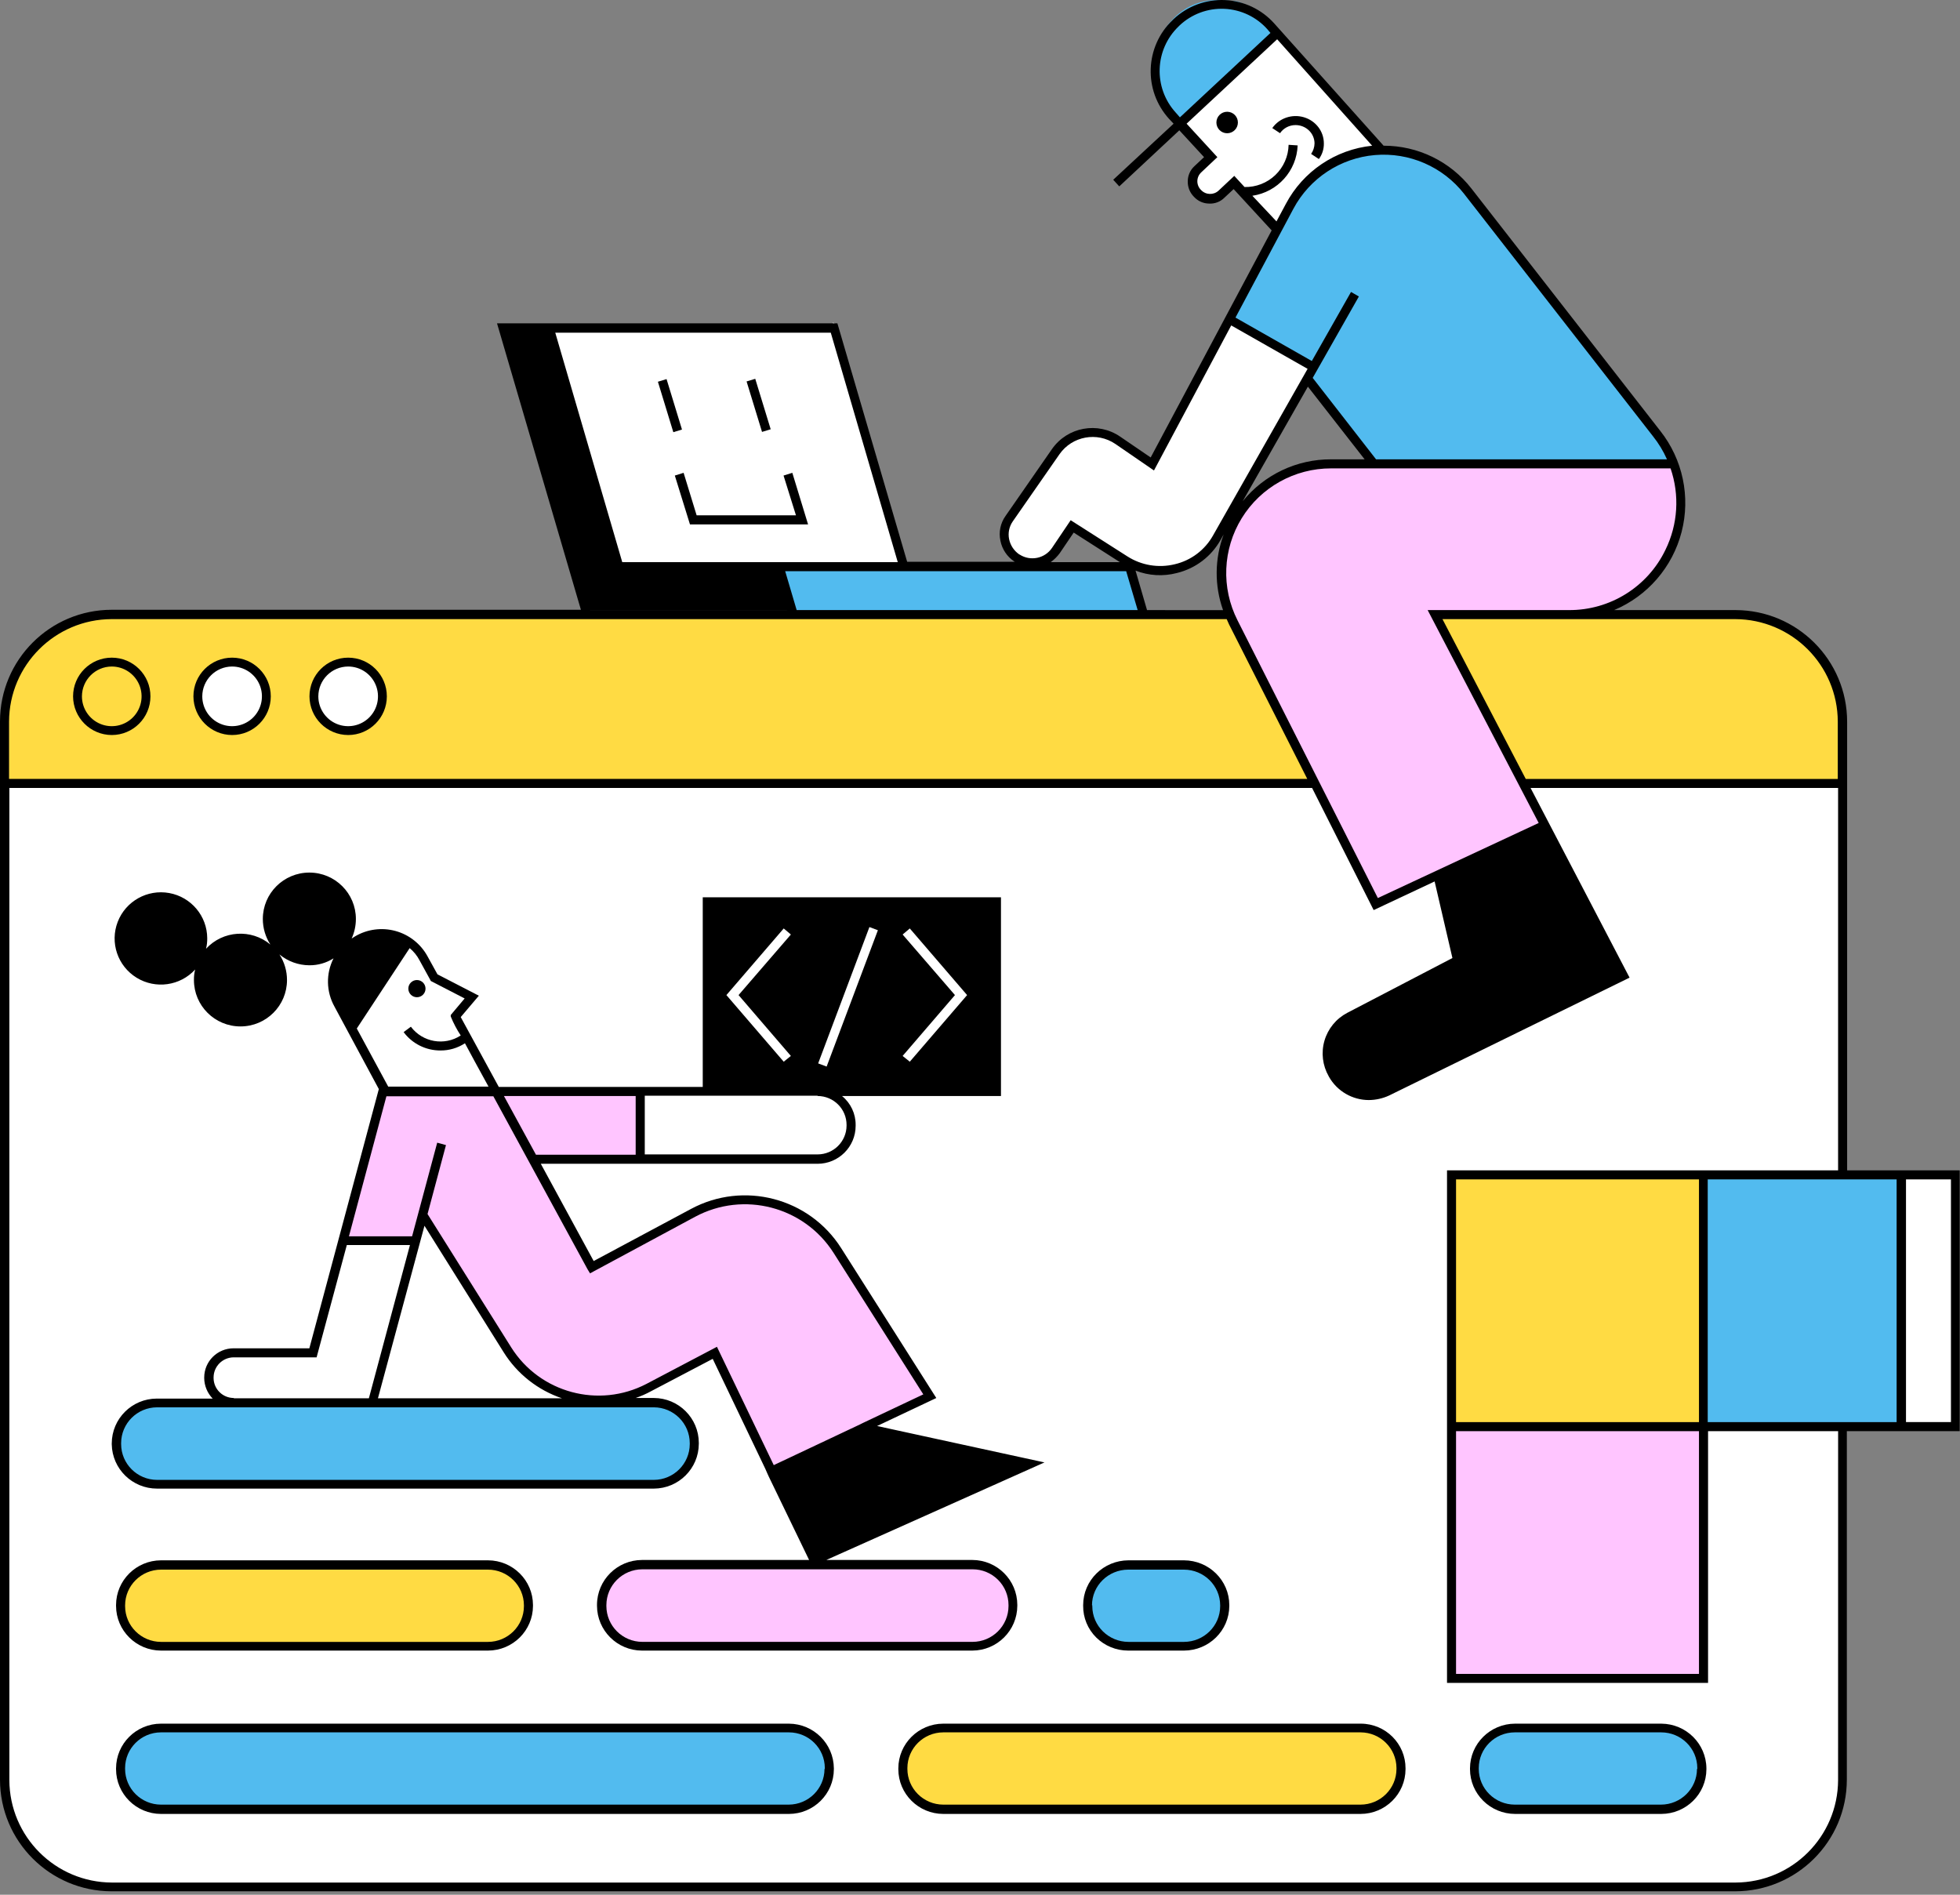 <?xml version="1.0" encoding="UTF-8"?>
<svg width="480px" height="464px" viewBox="0 0 480 464" version="1.1" xmlns="http://www.w3.org/2000/svg" xmlns:xlink="http://www.w3.org/1999/xlink">
    <rect x="0" y="0" width="480" height="464" fill="#808080" stroke="none"/>
    <title>Coding website</title>
    <g id="Foundation:-niceverynice.com" stroke="none" stroke-width="1" fill="none" fill-rule="evenodd">
        <g id="Main-Page" transform="translate(-165, -2025)" fill-rule="nonzero">
            <g id="Block-with-Quote" transform="translate(0, 1881)">
                <g id="Coding-website" transform="translate(165, 144)">
                    <circle id="Oval" fill="#FFFFFF" cx="47.895" cy="160.526" r="6.842"></circle>
                    <path d="M451.579,191.579 L451.579,436.239 C451.561,450.519 439.978,462.09 425.686,462.105 L26.949,462.105 C12.655,462.092 1.07,450.521 1.053,436.239 L1.053,191.579 L451.579,191.579 Z" id="Path" fill="#FFFFFF"></path>
                    <rect id="Rectangle" fill="#52BBEF" x="416.842" y="287.368" width="48.421" height="62.105"></rect>
                    <rect id="Rectangle" fill="#FFFFFF" x="465.263" y="287.368" width="13.684" height="62.105"></rect>
                    <rect id="Rectangle" fill="#FFC5FF" x="355.789" y="287.368" width="62.105" height="62.105"></rect>
                    <rect id="Rectangle" fill="#FFC5FF" x="355.789" y="348.421" width="62.105" height="62.105"></rect>
                    <path d="M451.579,176.185 L451.579,191.579 L1.053,191.579 L1.053,176.185 C1.068,162.019 12.654,150.54 26.949,150.526 L425.686,150.526 C432.554,150.522 439.143,153.223 444,158.036 C448.857,162.849 451.584,169.378 451.579,176.185 L451.579,176.185 Z" id="Path" fill="#FFDB43"></path>
                    <ellipse id="Oval" fill="#000000" cx="75.789" cy="224.737" rx="10.526" ry="10"></ellipse>
                    <ellipse id="Oval" fill="#000000" cx="58.947" cy="239.474" rx="10.526" ry="10"></ellipse>
                    <ellipse id="Oval" fill="#000000" cx="40" cy="230" rx="10.526" ry="10"></ellipse>
                    <circle id="Oval" fill="#FFFFFF" cx="56.842" cy="170.526" r="8.421"></circle>
                    <circle id="Oval" fill="#FFFFFF" cx="85.263" cy="170.526" r="8.421"></circle>
                    <path d="M171.495,295.944 L144.807,310.188 L130.506,283.898 L156.603,283.898 L156.603,267.368 L93.942,267.368 L84.211,303.727 L101.911,303.727 L103.607,297.41 L124.531,330.763 C129.202,337.942 137.105,342.387 145.688,342.663 C150.495,342.714 155.238,341.552 159.474,339.285 L174.954,331.13 L188.813,360 L227.368,341.635 L205.253,306.743 C205.253,306.743 202.672,300.205 192.132,295.577 C185.491,292.885 178.035,293.017 171.495,295.944 L171.495,295.944 Z" id="Path" fill="#FFC5FF"></path>
                    <path d="M371.007,443.158 L406.888,443.158 C412.385,443.158 416.842,438.73 416.842,433.269 L416.842,433.047 C416.842,427.585 412.385,423.158 406.888,423.158 L371.007,423.158 C365.509,423.158 361.053,427.585 361.053,433.047 L361.053,433.269 C361.053,438.73 365.509,443.158 371.007,443.158 Z" id="Path" fill="#52BBEF"></path>
                    <path d="M230.963,443.158 L333.248,443.158 C335.876,443.158 338.397,442.116 340.255,440.261 C342.114,438.407 343.158,435.891 343.158,433.269 L343.158,433.047 C343.158,427.585 338.721,423.158 333.248,423.158 L230.963,423.158 C225.49,423.158 221.053,427.585 221.053,433.047 L221.053,433.269 C221.079,438.719 225.501,443.132 230.963,443.158 Z" id="Path" fill="#FFDB43"></path>
                    <path d="M39.369,443.158 L193.261,443.158 C198.726,443.158 203.158,438.731 203.158,433.269 L203.158,433.047 C203.158,427.585 198.726,423.158 193.261,423.158 L39.369,423.158 C33.904,423.158 29.474,427.585 29.474,433.047 L29.474,433.269 C29.474,438.73 33.904,443.158 39.369,443.158 Z" id="Path" fill="#52BBEF"></path>
                    <path d="M276.271,403.158 L289.97,403.158 C295.509,403.158 300,398.731 300,393.269 L300,393.046 C300,390.424 298.943,387.909 297.062,386.054 C295.181,384.2 292.63,383.158 289.97,383.158 L276.347,383.158 C273.687,383.158 271.135,384.2 269.254,386.054 C267.373,387.909 266.316,390.424 266.316,393.046 L266.316,393.268 C266.286,395.887 267.323,398.408 269.194,400.267 C271.065,402.126 273.615,403.167 276.271,403.158 Z" id="Path" fill="#52BBEF"></path>
                    <path d="M157.318,403.158 L238.471,403.158 C243.966,403.158 248.421,398.731 248.421,393.269 L248.421,393.046 C248.421,390.424 247.373,387.909 245.507,386.054 C243.641,384.2 241.11,383.158 238.471,383.158 L157.318,383.158 C154.679,383.158 152.149,384.2 150.283,386.054 C148.417,387.909 147.368,390.424 147.368,393.046 L147.368,393.268 C147.394,398.719 151.833,403.132 157.318,403.158 Z" id="Path" fill="#FFC5FF"></path>
                    <path d="M39.392,403.158 L119.555,403.158 C125.033,403.158 129.474,398.731 129.474,393.269 L129.474,393.046 C129.474,390.424 128.429,387.909 126.569,386.054 C124.709,384.2 122.186,383.158 119.555,383.158 L39.392,383.158 C36.762,383.158 34.239,384.2 32.379,386.054 C30.519,387.909 29.474,390.424 29.474,393.046 L29.474,393.268 C29.474,395.891 30.518,398.406 32.378,400.261 C34.238,402.116 36.761,403.158 39.392,403.158 L39.392,403.158 Z" id="Path" fill="#FFDB43"></path>
                    <path d="M39.359,363.158 L160.641,363.158 C166.101,363.158 170.526,358.73 170.526,353.269 L170.526,353.047 C170.526,347.585 166.101,343.158 160.641,343.158 L39.359,343.158 C33.899,343.158 29.474,347.585 29.474,353.047 L29.474,353.269 C29.474,358.73 33.899,363.158 39.359,363.158 Z" id="Path" fill="#52BBEF"></path>
                    <rect id="Rectangle" fill="#FFDB43" x="355.789" y="287.368" width="62.105" height="62.105"></rect>
                    <rect id="Rectangle" fill="#FFC5FF" x="355.789" y="348.421" width="62.105" height="62.105"></rect>
                    <path d="M200.658,284.211 L156.842,284.211 L156.842,267.368 L200.219,267.368 C200.219,267.368 208.421,267.893 208.421,275.903 C208.421,283.912 200.658,284.211 200.658,284.211 Z" id="Path" fill="#FFFFFF"></path>
                    <rect id="Rectangle" fill="#000000" x="173.684" y="221.053" width="70.526" height="46.316"></rect>
                    <path d="M84.386,304.211 L77.002,331.891 L57.654,331.891 C54.432,331.981 51.809,334.522 51.6,337.755 C51.157,343.988 57.95,344.137 57.95,344.137 L91.472,344.211 L102.105,304.211 L84.386,304.211 Z" id="Path" fill="#FFFFFF"></path>
                    <polygon id="Path" fill="#000000" points="189.474 360.178 200.025 382.105 252.632 358.48 211.903 349.474"></polygon>
                    <path d="M409.836,113.684 L325.681,113.684 C325.681,113.684 309.903,113.831 302.495,126.922 C298.423,134.126 297.825,142.764 300.864,150.453 L336.645,221.053 L378.123,201.782 L351.239,150.601 L386.205,150.381 C386.205,150.381 401.243,149.793 408.28,135.887 C412.049,129.069 412.618,120.954 409.836,113.684 Z" id="Path" fill="#FFC5FF"></path>
                    <path d="M319.685,92.266 L319.906,91.97 L321.6,89.985 L301.053,78.24 L314.902,52.16 C314.902,52.16 321.603,37.241 337.004,36.871 C345.57,36.476 353.808,40.209 359.173,46.916 L399.605,98.987 L405.276,106.298 L407.78,109.992 L409.474,113.684 L336.12,113.463 L319.685,92.266 Z" id="Path" fill="#52BBEF"></path>
                    <path d="M288.42,29.474 C288.42,29.474 278.375,20.306 283.623,9.942 C289.995,-2.803 300.716,0.402 302.066,0.26 C303.79,0.111 307.987,2.719 308.961,3.39 C310.261,4.528 311.486,5.746 312.632,7.037 L288.42,29.474 Z" id="Path" fill="#52BBEF"></path>
                    <polygon id="Path" fill="#52BBEF" points="276.665 137.895 190.526 137.895 193.935 149.474 280 149.474"></polygon>
                    <polygon id="Path" fill="#000000" points="123.158 80 143.413 149.474 193.684 149.474 190.31 138.09 150.752 138.09 134.606 80"></polygon>
                    <polyline id="Path" fill="#FFFFFF" points="204.04 79.464 134.737 79.464 150.939 137.895 221.053 137.895 204.703 79.464 203.966 78.947"></polyline>
                    <path d="M340.509,266.08 L397.895,237.935 L378.641,201.053 L352.426,213.42 L357.236,234.306 L330.576,248.157 C325.744,250.833 323.882,256.844 326.356,261.783 C326.356,261.783 331.111,270.598 340.509,266.08 Z" id="Path" fill="#000000"></path>
                    <path d="M107.177,239.663 L104.701,234.685 C103.813,232.94 102.447,231.495 100.769,230.526 L87.368,251.844 L95.088,267.368 L122.105,267.368 L112.275,249.022 L115.989,244.271 L107.177,239.663 Z" id="Path" fill="#FFFFFF"></path>
                    <path d="M85.525,231.515 C82.475,234.86 81.366,239.573 82.6,243.951 L86.548,251.579 L100,230.331 C95.458,227.398 89.543,227.882 85.525,231.515 Z" id="Path" fill="#000000"></path>
                    <path d="M322.639,41.402 C320.107,43.757 317.824,46.366 315.825,49.189 L312.27,55.789 L301.679,44.146 C301.679,44.146 300.493,45.407 298.272,47.335 C296.116,49.263 293.087,47.187 293.087,47.187 C291.416,45.48 291.32,42.779 292.865,40.957 L295.977,37.99 L288.421,29.759 L312.27,7.368 L337.895,36.137 C332.398,36.321 327.083,38.156 322.639,41.402 Z" id="Path" fill="#FFFFFF"></path>
                    <path d="M301.38,77.895 L282.447,113.067 L275.095,108.083 C272.706,106.406 269.857,105.487 266.926,105.445 C262.172,105.445 258.533,110.204 257.419,111.819 C256.304,113.434 247.467,126.036 247.467,126.036 C247.467,126.036 243.68,132.63 249.844,136.375 C249.844,136.375 255.71,138.508 258.979,133.738 L262.693,128.242 L276.357,136.889 C279.477,138.523 283.018,139.209 286.532,138.858 C292.621,138.346 296.929,133.364 299.306,129.34 C301.683,125.237 322.105,89.625 322.105,89.625 L301.38,77.895 Z" id="Path" fill="#FFFFFF"></path>
                    <path d="M27.368,180 C32.601,180 36.842,175.758 36.842,170.526 C36.842,165.294 32.601,161.053 27.368,161.053 C22.136,161.053 17.895,165.294 17.895,170.526 C17.913,175.751 22.144,179.982 27.368,180 Z M27.368,163.223 C30.323,163.223 32.987,165.003 34.117,167.733 C35.248,170.463 34.623,173.605 32.533,175.694 C30.444,177.783 27.301,178.407 24.572,177.276 C21.842,176.145 20.063,173.481 20.064,170.526 C20.079,166.498 23.341,163.237 27.368,163.223 Z" id="Shape" fill="#000000"></path>
                    <path d="M56.842,180 C62.074,180 66.316,175.758 66.316,170.526 C66.316,165.294 62.074,161.053 56.842,161.053 C51.61,161.053 47.368,165.294 47.368,170.526 C47.386,175.751 51.617,179.982 56.842,180 Z M56.842,163.223 C59.797,163.223 62.461,165.003 63.591,167.733 C64.722,170.463 64.096,173.605 62.007,175.694 C59.917,177.783 56.775,178.407 54.046,177.276 C51.316,176.145 49.537,173.481 49.537,170.526 C49.551,166.498 52.814,163.236 56.842,163.223 L56.842,163.223 Z" id="Shape" fill="#000000"></path>
                    <path d="M85.263,180 C90.495,180 94.737,175.758 94.737,170.526 C94.737,165.294 90.495,161.053 85.263,161.053 C80.031,161.053 75.789,165.294 75.789,170.526 C75.807,175.751 80.038,179.982 85.263,180 L85.263,180 Z M85.263,163.223 C88.218,163.223 90.882,165.003 92.012,167.733 C93.143,170.463 92.517,173.605 90.428,175.694 C88.338,177.783 85.196,178.407 82.467,177.276 C79.737,176.145 77.958,173.481 77.958,170.526 C77.973,166.498 81.235,163.237 85.263,163.223 Z" id="Shape" fill="#000000"></path>
                    <path d="M406.844,422.105 L371.045,422.105 C364.952,422.121 360.016,427.011 360,433.049 L360,433.267 C360.016,439.305 364.952,444.195 371.045,444.211 L406.849,444.211 C412.943,444.195 417.879,439.305 417.895,433.267 L417.895,433.049 C417.852,427.02 412.929,422.145 406.844,422.105 L406.844,422.105 Z M415.59,433.195 C415.579,438.017 411.636,441.922 406.77,441.934 L370.966,441.934 C366.099,441.922 362.157,438.017 362.145,433.195 L362.145,432.974 C362.157,428.153 366.099,424.247 370.966,424.235 L406.844,424.235 C411.711,424.247 415.653,428.153 415.665,432.974 L415.665,433.195 L415.59,433.195 Z" id="Shape" fill="#000000"></path>
                    <path d="M333.273,422.105 L231.01,422.105 C224.936,422.121 220.015,427.011 220,433.049 L220,433.267 C220.015,439.305 224.936,444.195 231.01,444.211 L333.2,444.211 C339.275,444.195 344.195,439.305 344.21,433.267 L344.21,433.049 C344.23,427.025 339.333,422.126 333.273,422.105 L333.273,422.105 Z M341.993,433.195 C341.981,438.017 338.051,441.922 333.2,441.934 L231.01,441.934 C226.159,441.922 222.229,438.017 222.218,433.195 L222.218,432.974 C222.229,428.153 226.159,424.247 231.01,424.235 L333.2,424.235 C338.051,424.247 341.981,428.153 341.993,432.974 L341.993,433.195 L341.993,433.195 Z" id="Shape" fill="#000000"></path>
                    <path d="M193.214,422.105 L39.416,422.105 C33.349,422.121 28.436,427.011 28.421,433.049 L28.421,433.267 C28.436,439.304 33.349,444.195 39.416,444.211 L193.214,444.211 C199.281,444.196 204.196,439.305 204.211,433.267 L204.211,433.049 C204.168,427.022 199.27,422.147 193.214,422.105 Z M201.923,433.195 C201.911,438.017 197.986,441.922 193.141,441.934 L39.416,441.934 C34.571,441.922 30.646,438.017 30.634,433.195 L30.634,432.974 C30.646,428.153 34.571,424.247 39.416,424.235 L193.214,424.235 C198.06,424.246 201.986,428.152 201.997,432.974 L201.997,433.195 L201.923,433.195 Z" id="Shape" fill="#000000"></path>
                    <path d="M276.298,404.211 L289.943,404.211 C296.072,404.195 301.037,399.305 301.053,393.269 L301.053,393.047 C301.037,387.01 296.072,382.121 289.943,382.105 L276.373,382.105 C270.244,382.121 265.279,387.01 265.264,393.047 L265.264,393.267 C265.239,396.164 266.392,398.949 268.464,401.005 C270.537,403.06 273.357,404.214 276.298,404.211 L276.298,404.211 Z M267.426,393.123 C267.438,388.302 271.403,384.396 276.298,384.385 L289.943,384.385 C294.838,384.396 298.805,388.301 298.817,393.123 L298.817,393.343 C298.805,398.164 294.838,402.07 289.943,402.081 L276.373,402.081 C271.478,402.069 267.513,398.164 267.501,393.343 L267.501,393.123 L267.426,393.123 Z" id="Shape" fill="#000000"></path>
                    <path d="M39.436,404.211 L119.51,404.211 C125.588,404.195 130.511,399.305 130.526,393.269 L130.526,393.047 C130.511,387.01 125.588,382.121 119.51,382.105 L39.436,382.105 C33.358,382.121 28.436,387.011 28.421,393.047 L28.421,393.267 C28.435,399.304 33.358,404.195 39.436,404.211 L39.436,404.211 Z M30.638,393.123 C30.65,388.302 34.582,384.396 39.436,384.385 L119.51,384.385 C124.364,384.396 128.296,388.302 128.307,393.123 L128.307,393.343 C128.296,398.164 124.364,402.069 119.51,402.081 L39.436,402.081 C34.582,402.069 30.65,398.164 30.638,393.343 L30.638,393.123 Z" id="Shape" fill="#000000"></path>
                    <path d="M38.467,364.543 L160.115,364.543 C166.197,364.529 171.124,359.619 171.139,353.559 L171.139,353.337 C171.124,347.276 166.197,342.366 160.115,342.351 L155.675,342.351 C156.953,341.917 158.19,341.375 159.374,340.729 L174.543,332.765 L187.418,359.682 L187.418,359.682 L187.936,360.861 L188.306,361.672 L188.306,361.672 L198.148,382.021 L157.228,382.021 C151.147,382.037 146.221,386.943 146.203,393.003 L146.203,393.224 C146.218,399.285 151.145,404.195 157.228,404.211 L238.112,404.211 C244.195,404.195 249.122,399.285 249.137,393.224 L249.137,393.003 C249.121,386.942 244.194,382.033 238.112,382.018 L202.366,382.018 L255.789,358.13 L214.797,349.212 L229.299,342.356 L205.99,305.636 C198.155,293.32 182.096,289.137 169.215,296.059 L145.389,308.814 C143.762,305.792 138.361,295.912 132.441,284.998 L200.221,284.998 C205.368,284.993 209.539,280.837 209.545,275.709 L209.545,275.488 C209.57,272.747 208.344,270.142 206.214,268.408 L245.135,268.408 L245.135,219.733 L172.102,219.733 L172.102,266.179 L122.155,266.179 C117.642,257.922 113.942,251.137 112.831,249.073 L117.271,243.838 L107.134,238.603 L104.693,234.179 C103.031,231.139 100.201,228.903 96.851,227.985 C93.502,227.067 89.922,227.547 86.934,229.313 L86.712,229.46 C86.49,229.607 86.342,229.681 86.12,229.828 C86.802,228.323 87.155,226.69 87.156,225.039 C87.156,218.768 82.054,213.684 75.761,213.684 C69.468,213.684 64.366,218.768 64.366,225.039 C64.365,227.262 65.007,229.437 66.215,231.306 C61.529,227.399 54.588,227.854 50.455,232.34 C50.667,231.496 50.766,230.628 50.75,229.758 C50.724,224.323 46.819,219.677 41.454,218.697 C36.089,217.718 30.784,220.683 28.826,225.756 C26.867,230.828 28.811,236.571 33.451,239.427 C38.092,242.283 44.116,241.442 47.79,237.426 C47.579,238.269 47.479,239.137 47.495,240.007 C47.495,246.278 52.597,251.361 58.89,251.361 C65.184,251.361 70.285,246.278 70.285,240.007 C70.288,237.781 69.646,235.602 68.436,233.732 C70.495,235.436 73.084,236.374 75.761,236.385 C77.857,236.402 79.913,235.813 81.68,234.689 C79.791,238.416 79.874,242.833 81.903,246.487 L92.774,266.701 L75.761,330.185 L57.188,330.185 C53.226,330.189 50.015,333.389 50.011,337.337 L50.011,337.484 C50.034,339.358 50.775,341.151 52.083,342.498 L38.394,342.498 C32.311,342.513 27.384,347.423 27.368,353.484 L27.368,353.706 C27.482,359.73 32.42,364.552 38.467,364.543 L38.467,364.543 Z M246.983,393.079 L246.983,393.3 C246.971,398.141 243.036,402.062 238.178,402.074 L157.306,402.074 C152.448,402.062 148.513,398.141 148.501,393.3 L148.501,393.079 C148.513,388.238 152.448,384.317 157.306,384.305 L238.178,384.305 C240.515,384.299 242.758,385.222 244.41,386.869 C246.063,388.515 246.989,390.75 246.983,393.079 L246.983,393.079 Z M39.43,238.831 C35.718,238.832 32.372,236.604 30.951,233.188 C29.53,229.771 30.315,225.838 32.939,223.223 C35.563,220.607 39.51,219.825 42.939,221.24 C46.368,222.655 48.604,225.989 48.604,229.687 C48.604,232.112 47.638,234.438 45.917,236.153 C44.197,237.868 41.863,238.831 39.43,238.831 L39.43,238.831 Z M103.952,300.175 L123.341,331.143 C126.651,336.434 131.697,340.421 137.622,342.425 L92.557,342.425 L103.952,300.175 Z M211.54,350.756 L248.76,358.94 L199.996,380.692 L190.376,360.711 L210.652,351.058 L211.54,350.756 Z M144.501,311.826 L170.252,297.964 C182.13,291.609 196.917,295.469 204.141,306.812 L226.117,341.466 L211.318,348.471 L211.318,348.471 L210.579,348.839 L189.491,358.793 L175.578,329.815 L158.343,338.885 C146.653,344.99 132.217,341.106 125.199,329.967 L104.703,297.304 L109.217,280.419 L107.071,279.829 L100.919,302.756 L85.454,302.756 L94.63,268.471 L120.824,268.471 C125.781,277.613 133.106,291.034 143.909,310.866 L144.501,311.826 Z M174.395,221.946 L242.987,221.946 L242.987,266.179 L174.395,266.179 L174.395,221.939 L174.395,221.946 Z M200.22,268.397 C204.142,268.399 207.322,271.567 207.322,275.476 L207.322,275.623 C207.322,279.532 204.142,282.7 200.22,282.701 L157.903,282.701 L157.903,268.326 L200.228,268.326 L200.22,268.397 Z M155.675,268.397 L155.675,282.775 L131.256,282.775 C128.593,277.909 125.928,272.969 123.413,268.397 L155.675,268.397 Z M102.769,235.218 L105.359,239.936 L105.506,240.231 L113.792,244.508 L110.388,248.562 L110.388,248.932 C111.05,250.555 111.868,252.111 112.83,253.578 C108.829,256.184 103.484,255.245 100.621,251.431 L98.846,252.752 C100.965,255.597 104.317,257.267 107.873,257.25 C110.002,257.266 112.088,256.65 113.865,255.482 C115.191,257.988 117.047,261.379 119.637,266.098 L95.072,266.098 L87.378,251.868 L100.327,232.181 C101.337,233.02 102.167,234.053 102.769,235.218 Z M58.967,249.079 C53.899,249.079 49.791,244.986 49.791,239.936 C49.791,234.886 53.899,230.792 58.967,230.792 C64.034,230.792 68.143,234.886 68.143,239.936 C68.144,242.361 67.177,244.687 65.456,246.402 C63.735,248.117 61.401,249.08 58.967,249.079 Z M66.663,224.97 C66.662,221.271 68.897,217.937 72.326,216.521 C75.755,215.105 79.702,215.887 82.327,218.502 C84.951,221.117 85.737,225.05 84.316,228.467 C82.896,231.883 79.55,234.111 75.839,234.111 C73.405,234.113 71.07,233.15 69.348,231.436 C67.627,229.721 66.659,227.395 66.659,224.97 L66.663,224.97 Z M87.898,231.236 L88.12,231.088 C90.594,229.616 93.572,229.241 96.335,230.056 C97.079,230.274 97.798,230.571 98.48,230.941 L86.193,249.666 L83.974,245.463 C81.18,240.447 82.922,234.126 87.895,231.236 L87.898,231.236 Z M52.305,337.484 L52.305,337.337 C52.305,334.609 54.524,332.397 57.261,332.397 L77.536,332.397 L84.935,304.895 L100.397,304.895 L90.338,342.425 L57.261,342.425 L57.261,342.351 C54.549,342.359 52.336,340.187 52.305,337.484 L52.305,337.484 Z M29.662,353.41 C29.674,348.569 33.609,344.648 38.467,344.636 L160.115,344.636 C164.973,344.648 168.908,348.569 168.92,353.41 L168.92,353.631 C168.909,358.473 164.973,362.395 160.115,362.407 L38.467,362.407 C33.608,362.395 29.673,358.473 29.662,353.631 L29.662,353.41 Z" id="Shape" fill="#000000"></path>
                    <polygon id="Rectangle" fill="#000000" transform="translate(185.789, 99.266) rotate(-17.002) translate(-185.789, -99.266) " points="184.679 92.805 186.895 92.806 186.899 105.728 184.682 105.727"></polygon>
                    <polygon id="Rectangle" fill="#000000" transform="translate(164.068, 99.337) rotate(-16.985) translate(-164.068, -99.337) " points="162.959 92.878 165.174 92.879 165.177 105.796 162.962 105.795"></polygon>
                    <polygon id="Path" fill="#000000" points="168.972 128.421 197.895 128.421 194.038 115.789 191.889 116.457 194.928 126.193 170.603 126.193 167.414 115.789 165.263 116.457"></polygon>
                    <path d="M321.927,35.121 C321.907,36.039 321.616,36.932 321.089,37.696 L322.992,38.947 C323.812,37.831 324.239,36.49 324.209,35.121 C324.217,32.18 322.237,29.58 319.332,28.716 C316.427,27.853 313.28,28.928 311.579,31.365 L313.481,32.616 C314.32,31.374 315.752,30.626 317.286,30.629 C319.845,30.639 321.917,32.644 321.927,35.121 L321.927,35.121 Z" id="Path" fill="#000000"></path>
                    <circle id="Oval" fill="#000000" cx="300.526" cy="30" r="2.632"></circle>
                    <circle id="Oval" fill="#000000" cx="102.105" cy="242.105" r="2.105"></circle>
                    <polygon id="Path" fill="#FFFFFF" points="222.807 260 236.842 243.684 222.807 227.368 221.053 228.852 233.866 243.684 221.053 258.59"></polygon>
                    <polygon id="Path" fill="#FFFFFF" points="191.93 227.368 177.895 243.684 191.93 260 193.684 258.59 180.871 243.684 193.684 228.852"></polygon>
                    <polygon id="Rectangle" fill="#FFFFFF" transform="translate(207.68, 244.109) rotate(-69.416) translate(-207.68, -244.109) " points="189.845 242.994 225.513 243.006 225.514 245.223 189.846 245.212"></polygon>
                    <path d="M480,286.601 L452.359,286.601 L452.359,176.723 C452.34,161.641 440.109,149.42 425.015,149.402 L395.305,149.402 C403.495,145.945 409.603,138.869 411.821,130.266 C414.039,121.663 412.113,112.519 406.613,105.539 L360.349,46.167 C355.19,39.535 347.25,35.664 338.844,35.682 L312.093,5.777 C309,2.303 304.633,0.226 299.985,0.017 C295.337,-0.191 290.801,1.486 287.409,4.669 L287.187,4.891 C280.363,11.386 279.969,22.135 286.3,29.111 L287.409,30.293 L272.628,44.02 L274.106,45.644 L288.813,31.909 L294.872,38.482 L292.509,40.696 C291.475,41.647 290.885,42.985 290.882,44.389 C290.843,45.793 291.376,47.152 292.36,48.155 L292.434,48.229 C293.385,49.262 294.724,49.85 296.129,49.853 C297.54,49.926 298.914,49.388 299.899,48.376 L302.115,46.309 L311.427,56.425 L281.8,112.029 L274.337,106.933 C268.881,103.19 261.426,104.541 257.634,109.961 L246.253,126.354 C245.001,128.106 244.546,130.304 244.997,132.409 C245.403,134.493 246.627,136.328 248.397,137.504 L248.544,137.578 L222.161,137.578 L205.076,79.177 L121.718,79.177 L142.264,149.327 L27.343,149.327 C12.25,149.345 0.018,161.567 0,176.648 L0,435.837 C0.018,450.918 12.25,463.14 27.343,463.158 L424.942,463.158 C440.037,463.141 452.268,450.919 452.286,435.837 L452.286,350.475 L479.927,350.475 L479.927,286.601 L480,286.601 Z M356.582,350.475 L416.074,350.475 L416.074,409.918 L356.582,409.918 L356.582,350.475 Z M356.582,348.259 L356.582,288.815 L416.074,288.815 L416.074,348.259 L356.582,348.259 Z M464.481,288.815 L464.481,348.259 L418.217,348.259 L418.217,288.815 L464.481,288.815 Z M424.942,151.616 C438.803,151.657 450.029,162.874 450.07,176.723 L450.07,190.754 L373.654,190.754 L353.257,151.616 L424.942,151.616 Z M407.871,134.633 C403.51,143.711 394.3,149.463 384.222,149.402 L349.629,149.402 L376.825,201.533 L337.432,219.921 L303.067,151.912 C299.034,143.963 299.424,134.491 304.098,126.899 C308.771,119.308 317.057,114.689 325.976,114.701 L409.117,114.701 C411.366,121.247 410.918,128.418 407.871,134.633 L407.871,134.633 Z M395.972,238.382 L339.145,266.221 C334.887,268.318 329.731,266.73 327.393,262.602 L327.32,262.454 C326.135,260.314 325.843,257.793 326.508,255.44 C327.175,253.084 328.814,251.124 331.015,250.048 L358.36,235.872 L353.479,214.974 L377.866,203.602 L395.972,238.382 Z M195.103,149.407 L192.29,139.881 L275.8,139.881 L278.614,149.407 L195.103,149.407 Z M280.906,149.407 L278.092,139.733 C281.319,140.997 284.865,141.203 288.217,140.324 C292.764,139.222 296.646,136.279 298.932,132.2 L299.672,130.877 C297.444,136.846 297.391,143.408 299.523,149.412 L280.906,149.407 Z M320.299,94.688 L334.193,112.485 L325.986,112.485 C317.584,112.448 309.619,116.223 304.333,122.749 L320.299,94.688 Z M358.577,47.498 L404.84,106.87 C406.208,108.589 407.35,110.476 408.24,112.483 L336.993,112.483 L321.478,92.542 L332.786,72.605 L330.864,71.497 L321.264,88.407 L302.566,77.773 L316.755,51.117 C320.747,43.649 328.246,38.705 336.687,37.974 C345.128,37.244 353.366,40.827 358.583,47.498 L358.577,47.498 Z M287.926,27.561 C282.405,21.484 282.733,12.119 288.665,6.442 L288.887,6.22 C291.84,3.444 295.792,1.979 299.843,2.16 C303.894,2.34 307.699,4.151 310.393,7.18 L311.131,8.066 L288.96,28.739 L287.926,27.561 Z M306.703,47.941 C312.888,47.032 317.548,41.85 317.793,35.609 L315.575,35.462 C315.52,38.263 314.351,40.928 312.327,42.868 C310.303,44.807 307.589,45.862 304.785,45.8 L302.273,43.068 L298.428,46.681 C297.202,47.82 295.285,47.754 294.141,46.534 L294.066,46.46 C293.504,45.879 293.202,45.094 293.23,44.286 C293.258,43.478 293.614,42.717 294.215,42.176 L298.131,38.485 L290.594,30.288 L312.773,9.616 L336.036,35.683 C327.053,36.614 319.127,41.959 314.902,49.934 L312.609,54.218 L306.703,47.941 Z M247.132,132.048 C246.818,130.536 247.139,128.961 248.019,127.692 L259.473,111.225 C262.579,106.797 268.666,105.679 273.145,108.714 L282.606,115.212 L301.524,79.693 L320.228,90.327 L297.09,131.089 C295.104,134.67 291.694,137.245 287.704,138.177 C283.736,139.151 279.543,138.457 276.101,136.257 L262.207,127.396 L257.626,134.19 C255.864,136.78 252.359,137.499 249.718,135.814 L249.57,135.739 C248.316,134.865 247.444,133.544 247.132,132.048 L247.132,132.048 Z M259.546,135.445 L262.946,130.424 L274.252,137.659 L257.33,137.659 C258.176,137.037 258.924,136.29 259.548,135.445 L259.546,135.445 Z M219.86,137.659 L152.388,137.659 L135.981,81.466 L203.455,81.466 L219.86,137.659 Z M124.674,81.466 L133.612,81.466 L150.689,139.876 L189.931,139.876 L192.745,149.402 L144.48,149.402 L124.674,81.466 Z M27.343,151.616 L300.414,151.616 C300.636,152.059 300.783,152.503 301.005,152.939 L320.147,190.747 L2.216,190.747 L2.216,176.716 C2.261,162.87 13.486,151.657 27.343,151.616 L27.343,151.616 Z M450.144,435.908 C450.103,449.757 438.877,460.974 425.017,461.015 L27.418,461.015 C13.559,460.974 2.333,449.759 2.291,435.911 L2.291,192.965 L321.33,192.965 L336.407,222.871 L351.335,215.855 L355.695,234.611 L329.902,248.052 C327.209,249.474 325.209,251.928 324.359,254.851 C323.509,257.773 323.883,260.916 325.395,263.558 L325.468,263.705 C327.461,267.215 331.186,269.385 335.224,269.391 C336.934,269.378 338.623,269.001 340.176,268.285 L399.077,239.412 L374.835,192.965 L450.146,192.965 L450.146,286.601 L354.372,286.601 L354.372,412.126 L418.3,412.126 L418.3,350.475 L450.152,350.475 L450.144,435.908 Z M477.785,348.255 L466.774,348.255 L466.774,288.815 L477.785,288.815 L477.785,348.255 Z" id="Shape" fill="#000000"></path>
                </g>
            </g>
        </g>
    </g>
</svg>